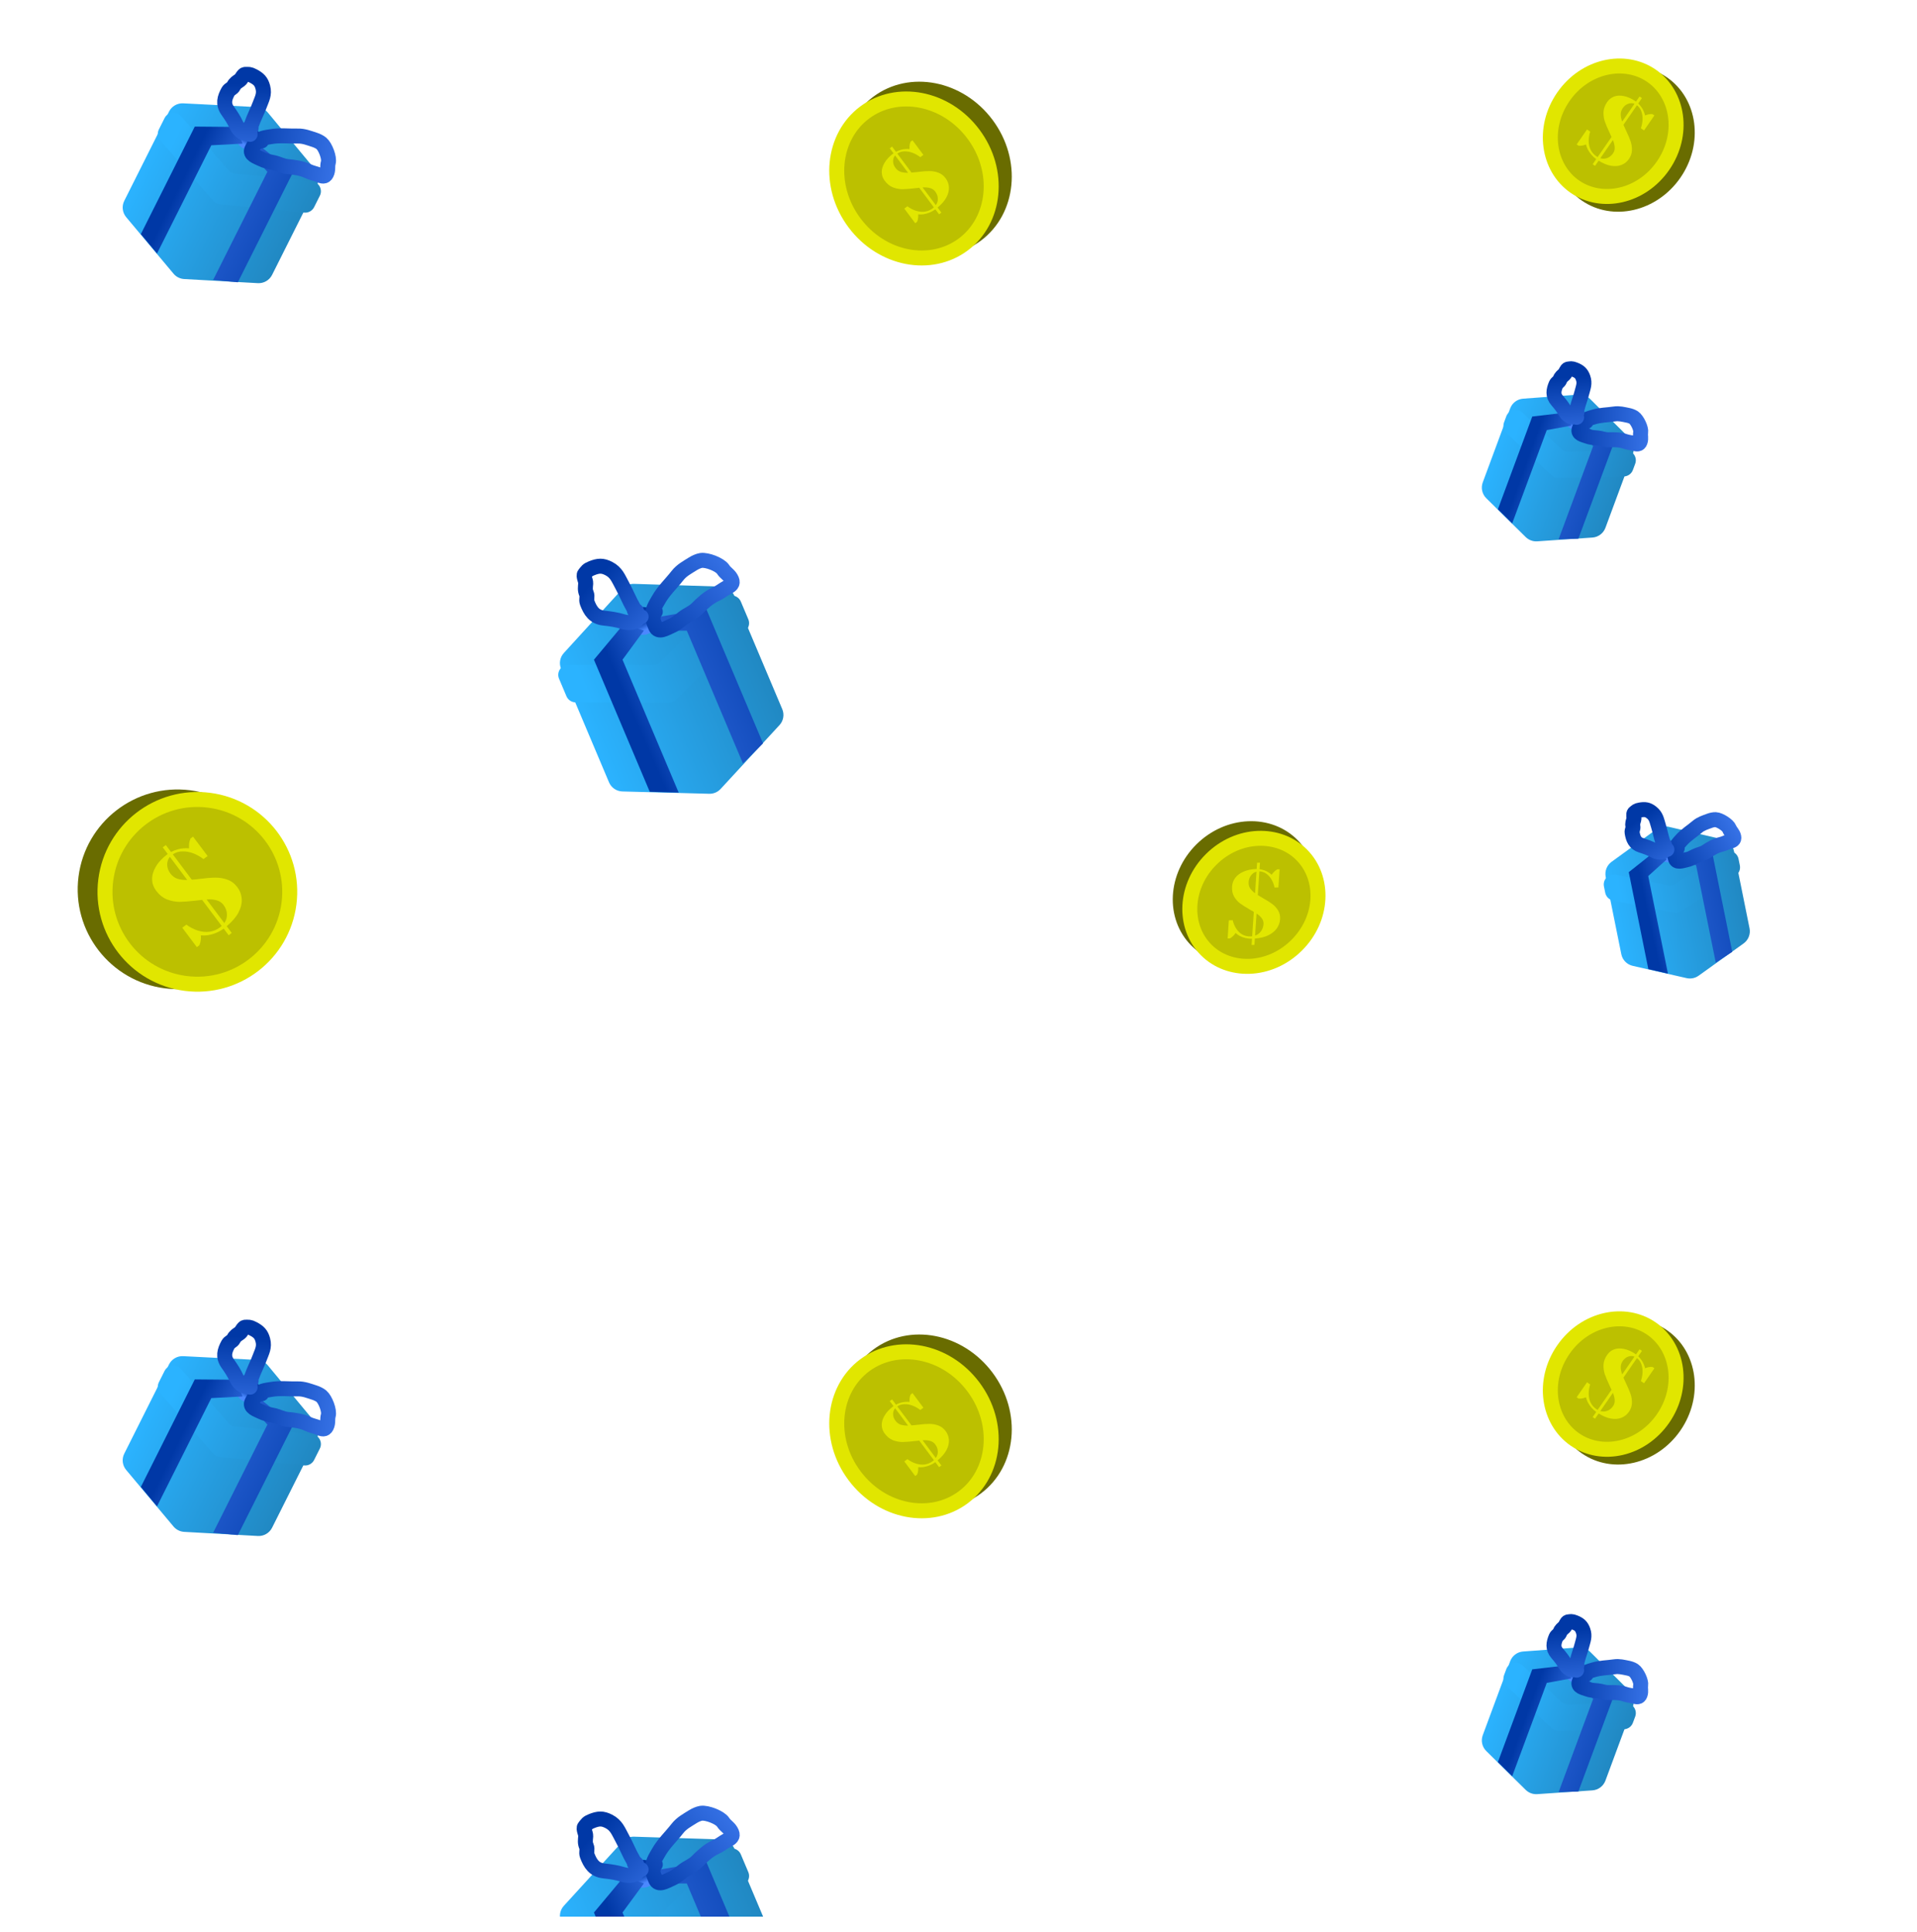 <svg width="1920" height="1935" viewBox="0 0 1920 1935" fill="none" xmlns="http://www.w3.org/2000/svg">
<g clip-path="url(#clip0_1_2)" filter="url(#filter0_f_1_2)">
<ellipse cx="1626.95" cy="139.224" rx="68.182" ry="75" transform="rotate(34.668 1626.95 139.224)" fill="#696C00"/>
<path d="M1665.65 165.984C1644.05 197.212 1604.37 205.674 1577.34 186.984C1550.32 168.295 1544.23 128.178 1565.83 96.951C1587.43 65.724 1627.11 57.262 1654.13 75.951C1681.16 94.641 1687.24 134.757 1665.65 165.984Z" fill="#BCC000" stroke="#E1E600" stroke-width="15"/>
<path d="M1598.72 159.397C1595.18 156.869 1592.36 153.634 1590.26 149.693C1589.47 148.135 1588.87 146.473 1588.45 144.709C1586.88 145.41 1585.21 145.852 1583.45 146.035C1582.03 146.064 1581.25 146.068 1581.11 146.048L1579.13 144.683L1589.51 129.681L1592.67 131.865C1591.67 134.991 1591.18 138.071 1591.18 141.107C1591.22 147.907 1593.8 153.073 1598.9 156.604C1599.53 157.041 1599.95 157.288 1600.14 157.344L1614.06 137.21L1611.91 132.567C1609.87 128.2 1608.32 124.526 1607.28 121.543C1606.31 118.544 1605.9 115.377 1606.03 112.041C1606.24 108.69 1607.46 105.409 1609.68 102.198C1611.47 99.618 1613.78 97.794 1616.62 96.724C1619.55 95.638 1622.88 95.49 1626.61 96.282C1630.38 97.021 1634.37 98.846 1638.58 101.759L1642.13 96.626L1644.5 98.265L1640.79 103.634C1643.37 106.199 1645.21 108.831 1646.3 111.53C1646.91 112.89 1647.37 114.256 1647.67 115.628C1649.51 114.878 1651.18 114.436 1652.67 114.302C1654.09 114.273 1654.87 114.268 1655.01 114.289L1656.99 115.654L1646.61 130.656L1643.45 128.471C1644.46 125.435 1645.02 122.551 1645.12 119.819C1645.25 117.034 1644.88 114.364 1644 111.811C1643.18 109.293 1641.69 107.173 1639.53 105.45L1625.99 125.031C1626.81 126.998 1627.73 129.037 1628.76 131.15C1630.75 135.249 1632.21 138.709 1633.14 141.53C1634.12 144.387 1634.57 147.342 1634.48 150.394C1634.44 153.482 1633.44 156.448 1631.48 159.29C1629.62 161.975 1627.17 163.939 1624.13 165.183C1621.09 166.427 1617.58 166.723 1613.6 166.069C1609.7 165.399 1605.55 163.695 1601.14 160.956L1597.54 166.168L1595.17 164.529L1598.72 159.397ZM1637.05 103.97C1635.03 103.189 1632.93 103.18 1630.77 103.942C1628.61 104.704 1626.78 106.164 1625.29 108.322C1623.98 110.217 1623.3 112.274 1623.24 114.492C1623.27 116.694 1623.76 119.135 1624.71 121.814L1637.05 103.97ZM1602.84 158.509C1605.22 159.224 1607.53 159.148 1609.76 158.281C1612.05 157.45 1613.99 155.876 1615.6 153.56C1616.8 151.823 1617.34 149.862 1617.21 147.676C1617.13 145.438 1616.54 142.969 1615.45 140.27L1602.84 158.509Z" fill="#E1E600"/>
<ellipse cx="1626.95" cy="1394.22" rx="68.182" ry="75" transform="rotate(34.668 1626.95 1394.22)" fill="#696C00"/>
<path d="M1665.65 1420.98C1644.05 1452.21 1604.37 1460.67 1577.34 1441.98C1550.32 1423.29 1544.23 1383.18 1565.83 1351.95C1587.43 1320.72 1627.11 1312.26 1654.13 1330.95C1681.16 1349.64 1687.24 1389.76 1665.65 1420.98Z" fill="#BCC000" stroke="#E1E600" stroke-width="15"/>
<path d="M1598.72 1414.4C1595.18 1411.87 1592.36 1408.63 1590.26 1404.69C1589.47 1403.13 1588.87 1401.47 1588.45 1399.71C1586.88 1400.41 1585.21 1400.85 1583.45 1401.03C1582.03 1401.06 1581.25 1401.07 1581.11 1401.05L1579.13 1399.68L1589.51 1384.68L1592.67 1386.87C1591.67 1389.99 1591.18 1393.07 1591.18 1396.11C1591.22 1402.91 1593.8 1408.07 1598.9 1411.6C1599.53 1412.04 1599.95 1412.29 1600.14 1412.34L1614.06 1392.21L1611.91 1387.57C1609.87 1383.2 1608.32 1379.53 1607.28 1376.54C1606.31 1373.54 1605.9 1370.38 1606.03 1367.04C1606.24 1363.69 1607.46 1360.41 1609.68 1357.2C1611.47 1354.62 1613.78 1352.79 1616.62 1351.72C1619.55 1350.64 1622.88 1350.49 1626.61 1351.28C1630.38 1352.02 1634.37 1353.85 1638.58 1356.76L1642.13 1351.63L1644.5 1353.26L1640.79 1358.63C1643.37 1361.2 1645.21 1363.83 1646.3 1366.53C1646.91 1367.89 1647.37 1369.26 1647.67 1370.63C1649.51 1369.88 1651.18 1369.44 1652.67 1369.3C1654.09 1369.27 1654.87 1369.27 1655.01 1369.29L1656.99 1370.65L1646.61 1385.66L1643.45 1383.47C1644.46 1380.44 1645.02 1377.55 1645.12 1374.82C1645.25 1372.03 1644.88 1369.36 1644 1366.81C1643.18 1364.29 1641.69 1362.17 1639.53 1360.45L1625.99 1380.03C1626.81 1382 1627.73 1384.04 1628.76 1386.15C1630.75 1390.25 1632.21 1393.71 1633.14 1396.53C1634.12 1399.39 1634.57 1402.34 1634.48 1405.39C1634.44 1408.48 1633.44 1411.45 1631.48 1414.29C1629.62 1416.97 1627.17 1418.94 1624.13 1420.18C1621.09 1421.43 1617.58 1421.72 1613.6 1421.07C1609.7 1420.4 1605.55 1418.69 1601.14 1415.96L1597.54 1421.17L1595.17 1419.53L1598.72 1414.4ZM1637.05 1358.97C1635.03 1358.19 1632.93 1358.18 1630.77 1358.94C1628.61 1359.7 1626.78 1361.16 1625.29 1363.32C1623.98 1365.22 1623.3 1367.27 1623.24 1369.49C1623.27 1371.69 1623.76 1374.13 1624.71 1376.81L1637.05 1358.97ZM1602.84 1413.51C1605.22 1414.22 1607.53 1414.15 1609.76 1413.28C1612.05 1412.45 1613.99 1410.88 1615.6 1408.56C1616.8 1406.82 1617.34 1404.86 1617.21 1402.68C1617.13 1400.44 1616.54 1397.97 1615.45 1395.27L1602.84 1413.51Z" fill="#E1E600"/>
<ellipse cx="928.519" cy="169.002" rx="81.818" ry="90" transform="rotate(-36.753 928.519 169.002)" fill="#696C00"/>
<path d="M974.953 134.324C1002.63 171.382 997.133 220.727 964.773 244.894C932.413 269.061 883.538 260.321 855.862 223.263C828.187 186.205 833.682 136.86 866.042 112.693C898.402 88.526 947.277 97.266 974.953 134.324Z" fill="#BCC000" stroke="#E1E600" stroke-width="15"/>
<path d="M936.824 209.7C933.299 212.253 929.334 213.896 924.929 214.629C923.201 214.882 921.434 214.923 919.63 214.753C919.793 216.468 919.68 218.19 919.293 219.917C918.868 221.273 918.623 222.015 918.559 222.143L916.636 223.579L905.722 208.964L908.798 206.667C911.444 208.605 914.206 210.057 917.084 211.023C923.543 213.148 929.26 212.353 934.234 208.639C934.85 208.179 935.215 207.866 935.331 207.7L920.683 188.086L915.593 188.652C910.805 189.192 906.83 189.485 903.668 189.53C900.52 189.485 897.385 188.871 894.264 187.687C891.156 186.413 888.434 184.212 886.098 181.084C884.222 178.572 883.229 175.799 883.12 172.765C883.024 169.641 883.946 166.437 885.885 163.151C887.786 159.814 890.788 156.614 894.89 153.55L891.157 148.551L893.464 146.827L897.37 152.058C900.625 150.426 903.705 149.523 906.611 149.35C908.096 149.2 909.536 149.203 910.931 149.359C910.807 147.375 910.919 145.653 911.268 144.195C911.693 142.839 911.938 142.097 912.002 141.969L913.925 140.533L924.839 155.147L921.763 157.445C919.206 155.52 916.649 154.075 914.091 153.109C911.495 152.093 908.846 151.595 906.146 151.615C903.496 151.597 901.011 152.334 898.691 153.827L912.937 172.902C915.063 172.753 917.29 172.527 919.62 172.225C924.14 171.645 927.885 171.365 930.854 171.384C933.875 171.364 936.818 171.882 939.683 172.938C942.599 173.955 945.091 175.848 947.159 178.617C949.113 181.232 950.195 184.178 950.405 187.455C950.616 190.733 949.777 194.155 947.889 197.722C946.013 201.2 943.075 204.593 939.074 207.9L942.865 212.976L940.558 214.699L936.824 209.7ZM896.499 155.704C895.113 157.378 894.437 159.361 894.471 161.652C894.504 163.943 895.306 166.14 896.876 168.242C898.255 170.088 899.987 171.391 902.072 172.151C904.17 172.82 906.639 173.133 909.481 173.087L896.499 155.704ZM937.293 205.515C938.731 203.483 939.395 201.27 939.285 198.876C939.226 196.444 938.353 194.1 936.668 191.843C935.405 190.151 933.717 189.015 931.607 188.435C929.457 187.803 926.93 187.574 924.024 187.747L937.293 205.515Z" fill="#E1E600"/>
<ellipse cx="928.519" cy="1424" rx="81.818" ry="90" transform="rotate(-36.753 928.519 1424)" fill="#696C00"/>
<path d="M974.953 1389.32C1002.63 1426.38 997.133 1475.73 964.773 1499.89C932.413 1524.06 883.538 1515.32 855.862 1478.26C828.187 1441.21 833.682 1391.86 866.042 1367.69C898.402 1343.53 947.277 1352.27 974.953 1389.32Z" fill="#BCC000" stroke="#E1E600" stroke-width="15"/>
<path d="M936.824 1464.7C933.299 1467.25 929.334 1468.9 924.929 1469.63C923.201 1469.88 921.434 1469.92 919.63 1469.75C919.793 1471.47 919.68 1473.19 919.293 1474.92C918.868 1476.27 918.623 1477.01 918.559 1477.14L916.636 1478.58L905.722 1463.96L908.798 1461.67C911.444 1463.6 914.206 1465.06 917.084 1466.02C923.543 1468.15 929.26 1467.35 934.234 1463.64C934.85 1463.18 935.215 1462.87 935.331 1462.7L920.683 1443.09L915.593 1443.65C910.805 1444.19 906.83 1444.49 903.668 1444.53C900.52 1444.49 897.385 1443.87 894.264 1442.69C891.156 1441.41 888.434 1439.21 886.098 1436.08C884.222 1433.57 883.229 1430.8 883.12 1427.76C883.024 1424.64 883.946 1421.44 885.885 1418.15C887.786 1414.81 890.788 1411.61 894.89 1408.55L891.157 1403.55L893.464 1401.83L897.37 1407.06C900.625 1405.43 903.705 1404.52 906.611 1404.35C908.096 1404.2 909.536 1404.2 910.931 1404.36C910.807 1402.37 910.919 1400.65 911.268 1399.19C911.693 1397.84 911.938 1397.1 912.002 1396.97L913.925 1395.53L924.839 1410.15L921.763 1412.45C919.206 1410.52 916.649 1409.07 914.091 1408.11C911.495 1407.09 908.846 1406.59 906.146 1406.61C903.496 1406.6 901.011 1407.33 898.691 1408.83L912.937 1427.9C915.063 1427.75 917.29 1427.53 919.62 1427.22C924.14 1426.65 927.885 1426.36 930.854 1426.38C933.875 1426.36 936.818 1426.88 939.683 1427.94C942.599 1428.95 945.091 1430.85 947.159 1433.62C949.113 1436.23 950.195 1439.18 950.405 1442.46C950.616 1445.73 949.777 1449.15 947.889 1452.72C946.013 1456.2 943.075 1459.59 939.074 1462.9L942.865 1467.98L940.558 1469.7L936.824 1464.7ZM896.499 1410.7C895.113 1412.38 894.437 1414.36 894.471 1416.65C894.504 1418.94 895.306 1421.14 896.876 1423.24C898.255 1425.09 899.987 1426.39 902.072 1427.15C904.17 1427.82 906.639 1428.13 909.481 1428.09L896.499 1410.7ZM937.293 1460.52C938.731 1458.48 939.395 1456.27 939.285 1453.88C939.226 1451.44 938.353 1449.1 936.668 1446.84C935.405 1445.15 933.717 1444.02 931.607 1443.43C929.457 1442.8 926.93 1442.57 924.024 1442.75L937.293 1460.52Z" fill="#E1E600"/>
<circle cx="100" cy="100" r="100" transform="matrix(-0.992 -0.127 -0.127 0.992 289.736 804.349)" fill="#696C00"/>
<circle cx="100" cy="100" r="92.5" transform="matrix(-0.992 -0.127 -0.127 0.992 309.575 806.884)" fill="#BCC000" stroke="#E1E600" stroke-width="15"/>
<path d="M224.04 930.237C219.346 933.649 214.063 935.85 208.192 936.838C205.888 937.178 203.533 937.238 201.126 937.015C201.348 939.302 201.202 941.597 200.689 943.901C200.126 945.71 199.801 946.7 199.716 946.871L197.155 948.79L182.569 929.33L186.665 926.259C190.198 928.837 193.883 930.767 197.723 932.048C206.341 934.866 213.962 933.793 220.585 928.828C221.404 928.214 221.891 927.796 222.044 927.574L202.468 901.457L195.683 902.223C189.3 902.955 184.001 903.355 179.785 903.422C175.587 903.37 171.406 902.558 167.242 900.986C163.095 899.296 159.461 896.368 156.339 892.203C153.831 888.857 152.501 885.161 152.348 881.117C152.213 876.952 153.435 872.677 156.013 868.292C158.54 863.838 162.535 859.564 167.997 855.47L163.007 848.812L166.08 846.509L171.3 853.474C175.636 851.291 179.741 850.08 183.615 849.842C185.595 849.638 187.515 849.638 189.375 849.844C189.205 847.198 189.351 844.903 189.812 842.957C190.376 841.149 190.7 840.159 190.786 839.988L193.346 838.069L207.933 857.529L203.836 860.6C200.423 858.039 197.01 856.118 193.597 854.837C190.133 853.488 186.601 852.83 183 852.863C179.467 852.845 176.156 853.834 173.066 855.83L192.105 881.23C194.938 881.026 197.908 880.72 201.014 880.311C207.039 879.528 212.031 879.145 215.991 879.163C220.018 879.13 223.943 879.814 227.766 881.214C231.657 882.564 234.984 885.082 237.748 888.769C240.358 892.252 241.808 896.177 242.097 900.546C242.386 904.916 241.275 909.481 238.765 914.242C236.272 918.883 232.362 923.413 227.036 927.832L232.103 934.592L229.031 936.895L224.04 930.237ZM170.147 858.338C168.303 860.573 167.406 863.218 167.457 866.273C167.507 869.328 168.581 872.255 170.68 875.055C172.522 877.513 174.834 879.246 177.616 880.253C180.415 881.142 183.708 881.552 187.497 881.485L170.147 858.338ZM224.656 924.657C226.569 921.944 227.448 918.991 227.296 915.8C227.211 912.557 226.043 909.434 223.791 906.429C222.102 904.176 219.85 902.665 217.034 901.896C214.167 901.059 210.796 900.76 206.922 900.997L224.656 924.657Z" fill="#E1E600"/>
<ellipse cx="68.182" cy="75" rx="68.182" ry="75" transform="matrix(-0.704 -0.71 -0.71 0.704 1347.53 889.86)" fill="#696C00"/>
<path d="M1213.15 860.805C1186.18 887.53 1184.79 928.082 1207.92 951.421C1231.05 974.759 1271.61 973.736 1298.58 947.011C1325.55 920.285 1326.94 879.734 1303.81 856.395C1280.68 833.057 1240.12 834.08 1213.15 860.805Z" fill="#BCC000" stroke="#E1E600" stroke-width="15"/>
<path d="M1253.95 940.387C1249.61 940.445 1245.52 939.508 1241.69 937.576C1240.21 936.788 1238.84 935.807 1237.58 934.631C1236.58 936.125 1235.38 937.466 1233.96 938.653C1232.75 939.515 1232.08 939.98 1231.95 940.047L1229.55 940.115L1230.77 921.916L1234.61 921.808C1235.36 924.91 1236.51 927.682 1238.07 930.124C1241.6 935.57 1246.47 938.207 1252.67 938.033C1253.44 938.011 1253.92 937.966 1254.12 937.897L1255.76 913.472L1251.52 911.009C1247.53 908.699 1244.31 906.654 1241.88 904.874C1239.51 903.028 1237.53 900.725 1235.92 897.966C1234.39 895.141 1233.75 891.781 1234.02 887.885C1234.23 884.757 1235.28 881.923 1237.17 879.384C1239.14 876.78 1241.93 874.694 1245.54 873.126C1249.17 871.495 1253.54 870.608 1258.65 870.465L1259.07 864.239L1261.95 864.158L1261.51 870.671C1265.05 871.21 1267.98 872.243 1270.31 873.771C1271.54 874.502 1272.63 875.331 1273.59 876.261C1274.79 874.57 1276 873.23 1277.21 872.239C1278.42 871.377 1279.09 870.912 1279.22 870.845L1281.62 870.777L1280.4 888.976L1276.56 889.084C1275.87 886.044 1274.87 883.395 1273.55 881.138C1272.24 878.816 1270.55 876.888 1268.48 875.352C1266.47 873.815 1264.1 872.989 1261.37 872.875L1259.77 896.629C1261.48 897.728 1263.32 898.824 1265.29 899.916C1269.11 902.04 1272.14 903.962 1274.39 905.684C1276.7 907.404 1278.6 909.518 1280.09 912.025C1281.65 914.531 1282.31 917.508 1282.08 920.956C1281.86 924.213 1280.76 927.239 1278.79 930.035C1276.81 932.831 1273.94 935.143 1270.18 936.969C1266.48 938.729 1262.04 939.81 1256.84 940.211L1256.41 946.532L1253.53 946.613L1253.95 940.387ZM1258.47 873.147C1256.33 873.717 1254.52 874.946 1253.05 876.836C1251.59 878.725 1250.76 880.979 1250.59 883.597C1250.43 885.896 1250.9 887.954 1251.99 889.772C1253.15 891.524 1254.83 893.198 1257.02 894.794L1258.47 873.147ZM1257.04 937.241C1259.46 936.409 1261.4 934.984 1262.88 932.967C1264.42 930.948 1265.29 928.533 1265.48 925.724C1265.62 923.616 1265.07 921.72 1263.85 920.033C1262.62 918.283 1260.85 916.643 1258.53 915.115L1257.04 937.241Z" fill="#E1E600"/>
<path d="M169.291 111.772C171.958 106.451 177.519 103.212 183.463 103.515L257.421 107.286C261.615 107.5 265.527 109.462 268.206 112.695L315.464 169.71C319.262 174.292 319.992 180.686 317.324 186.006L272.497 275.396C269.817 280.74 264.221 283.982 258.252 283.649L184.469 279.527C180.327 279.296 176.466 277.36 173.804 274.179L126.37 217.514C122.533 212.93 121.784 206.505 124.464 201.161L169.291 111.772Z" fill="url(#paint0_linear_1_2)"/>
<g filter="url(#filter1_d_1_2)">
<path d="M164.765 113.407C167.945 107.067 176.532 105.96 181.215 111.288L228.976 165.63C230.647 167.531 232.977 168.727 235.495 168.979L312.391 176.646C319.367 177.341 323.48 184.813 320.338 191.079L314.598 202.524C312.741 206.228 308.791 208.403 304.667 207.992L220.157 199.565C217.638 199.314 215.308 198.117 213.638 196.216L160.527 135.789C157.839 132.73 157.274 128.346 159.1 124.705L164.765 113.407Z" fill="url(#paint1_linear_1_2)"/>
</g>
<path d="M293.29 172.977L253.185 140.275L240.033 140.64L267.796 172.094L213.467 280.432L238.225 282.782L293.29 172.977Z" fill="url(#paint2_linear_1_2)"/>
<ellipse cx="248.744" cy="138.048" rx="12.42" ry="11.665" transform="rotate(26.633 248.744 138.048)" fill="url(#paint3_linear_1_2)"/>
<path d="M195.098 126.806L235.683 127.149L243.037 143.886L211.64 145.541L157.258 253.985L141.065 234.555L195.098 126.806Z" fill="url(#paint4_linear_1_2)"/>
<path d="M257.626 142.502C259.763 138.24 267.11 137.627 271.461 136.874C280.523 135.305 289.141 136.521 298.254 136.294C304.241 136.145 309.282 138.238 315.081 140.092C317.208 140.773 320.205 142.173 321.909 143.613C325.889 146.978 330.162 158.236 328.817 162.882C327.633 166.974 329.036 170.039 326.98 174.14C325.366 177.358 322.759 176.599 319.514 175.277C315.74 173.741 312.08 173.192 308.207 171.348C302.107 168.443 294.599 167.482 288.013 166.875C282.944 166.409 278.723 163.859 273.821 162.852C269.158 161.893 265.612 161.297 261.321 159.145C257.351 157.154 249.573 154.865 252.311 149.407C254.492 145.057 256.411 141.063 261.981 141.206" stroke="url(#paint5_linear_1_2)" stroke-width="15" stroke-linecap="round"/>
<path d="M250.487 134.572C248.279 131.354 250.924 127.748 251.99 124.597C254.183 118.11 257.532 111.928 259.931 105.476C262.34 98.999 265.107 94.573 263.228 87.41C261.698 81.581 259.166 79.015 253.487 76.049C249.782 74.114 249.262 74.554 245.61 74.516C243.525 74.494 241.994 79.021 240.266 80.246C237.426 82.26 235.519 83.144 233.955 86.264C232.675 88.816 229.842 89.156 228.52 91.561C224.885 98.169 223.128 104.016 228.058 110.952C231.398 115.65 234.424 120.222 236.777 125.378C238.141 128.366 241.419 132.821 245.426 133.581C248.464 134.158 247.596 130.565 249.598 129.777C251.341 129.091 252.395 128.505 250.663 126.831" stroke="url(#paint6_linear_1_2)" stroke-width="15" stroke-linecap="round"/>
<path d="M169.291 1366.77C171.958 1361.45 177.519 1358.21 183.463 1358.51L257.421 1362.29C261.615 1362.5 265.527 1364.46 268.206 1367.69L315.464 1424.71C319.262 1429.29 319.992 1435.69 317.324 1441.01L272.497 1530.4C269.817 1535.74 264.221 1538.98 258.252 1538.65L184.469 1534.53C180.327 1534.3 176.466 1532.36 173.804 1529.18L126.37 1472.51C122.533 1467.93 121.784 1461.5 124.464 1456.16L169.291 1366.77Z" fill="url(#paint7_linear_1_2)"/>
<g filter="url(#filter2_d_1_2)">
<path d="M164.765 1368.41C167.945 1362.07 176.532 1360.96 181.215 1366.29L228.976 1420.63C230.647 1422.53 232.977 1423.73 235.495 1423.98L312.391 1431.65C319.367 1432.34 323.48 1439.81 320.338 1446.08L314.598 1457.52C312.741 1461.23 308.791 1463.4 304.667 1462.99L220.157 1454.57C217.638 1454.31 215.308 1453.12 213.638 1451.22L160.527 1390.79C157.839 1387.73 157.274 1383.35 159.1 1379.7L164.765 1368.41Z" fill="url(#paint8_linear_1_2)"/>
</g>
<path d="M293.29 1427.98L253.185 1395.28L240.033 1395.64L267.796 1427.09L213.467 1535.43L238.225 1537.78L293.29 1427.98Z" fill="url(#paint9_linear_1_2)"/>
<ellipse cx="248.744" cy="1393.05" rx="12.42" ry="11.665" transform="rotate(26.633 248.744 1393.05)" fill="url(#paint10_linear_1_2)"/>
<path d="M195.098 1381.81L235.683 1382.15L243.037 1398.89L211.64 1400.54L157.258 1508.98L141.065 1489.55L195.098 1381.81Z" fill="url(#paint11_linear_1_2)"/>
<path d="M257.626 1397.5C259.763 1393.24 267.11 1392.63 271.461 1391.87C280.523 1390.31 289.141 1391.52 298.254 1391.29C304.241 1391.14 309.282 1393.24 315.081 1395.09C317.208 1395.77 320.205 1397.17 321.909 1398.61C325.889 1401.98 330.162 1413.24 328.817 1417.88C327.633 1421.97 329.036 1425.04 326.98 1429.14C325.366 1432.36 322.759 1431.6 319.514 1430.28C315.74 1428.74 312.08 1428.19 308.207 1426.35C302.107 1423.44 294.599 1422.48 288.013 1421.88C282.944 1421.41 278.723 1418.86 273.821 1417.85C269.158 1416.89 265.612 1416.3 261.321 1414.15C257.351 1412.15 249.573 1409.86 252.311 1404.41C254.492 1400.06 256.411 1396.06 261.981 1396.21" stroke="url(#paint12_linear_1_2)" stroke-width="15" stroke-linecap="round"/>
<path d="M250.487 1389.57C248.279 1386.35 250.924 1382.75 251.99 1379.6C254.183 1373.11 257.532 1366.93 259.931 1360.48C262.34 1354 265.107 1349.57 263.228 1342.41C261.698 1336.58 259.166 1334.02 253.487 1331.05C249.782 1329.11 249.262 1329.55 245.61 1329.52C243.525 1329.49 241.994 1334.02 240.266 1335.25C237.426 1337.26 235.519 1338.14 233.955 1341.26C232.675 1343.82 229.842 1344.16 228.52 1346.56C224.885 1353.17 223.128 1359.02 228.058 1365.95C231.398 1370.65 234.424 1375.22 236.777 1380.38C238.141 1383.37 241.419 1387.82 245.426 1388.58C248.464 1389.16 247.596 1385.56 249.598 1384.78C251.341 1384.09 252.395 1383.5 250.663 1381.83" stroke="url(#paint13_linear_1_2)" stroke-width="15" stroke-linecap="round"/>
<path d="M561.98 670.09C559.701 664.694 560.77 658.466 564.718 654.14L623.481 589.76C626.435 586.524 630.655 584.741 635.034 584.88L722.156 587.635C728.01 587.821 733.221 591.396 735.5 596.791L783.481 710.376C785.77 715.797 784.68 722.055 780.691 726.381L721.742 790.319C718.808 793.502 714.642 795.262 710.315 795.146L623.379 792.833C617.497 792.676 612.25 789.095 609.96 783.675L561.98 670.09Z" fill="url(#paint14_linear_1_2)"/>
<g filter="url(#filter3_d_1_2)">
<path d="M559.928 674.914C557.14 668.314 561.993 661.01 569.157 661.022L654.285 661.17C656.928 661.174 659.465 660.132 661.342 658.272L725.746 594.439C730.773 589.456 739.243 591.13 741.997 597.65L749.48 615.364C751.07 619.128 750.21 623.481 747.308 626.358L677.209 695.835C675.332 697.695 672.795 698.737 670.152 698.732L576.535 698.57C572.522 698.563 568.902 696.158 567.34 692.462L559.928 674.914Z" fill="url(#paint15_linear_1_2)"/>
</g>
<path d="M707.267 609.826L649.124 619.828L639.863 631.789L687.907 631.767L744.109 764.814L764.229 744.675L707.267 609.826Z" fill="url(#paint16_linear_1_2)"/>
<ellipse cx="643.919" cy="622.027" rx="14.127" ry="13.901" transform="rotate(-22.9 643.919 622.027)" fill="url(#paint17_linear_1_2)"/>
<path d="M594.883 660.849L624.764 625.089L644.922 631.664L623.504 660.832L679.76 794.009L650.779 793.172L594.883 660.849Z" fill="url(#paint18_linear_1_2)"/>
<path d="M654.33 617.629C652.119 612.395 656.931 605.393 659.436 600.941C664.653 591.668 672.008 584.969 678.449 576.701C682.68 571.27 688.204 568.433 694.071 564.737C696.222 563.382 699.644 561.817 702.16 561.432C708.035 560.532 721.104 565.554 724.232 570.384C726.987 574.639 730.72 575.793 732.847 580.829C734.516 584.781 731.945 586.501 728.412 588.348C724.303 590.495 721.151 593.314 716.697 595.308C709.683 598.45 703.362 604.363 698.026 609.735C693.919 613.869 688.589 615.62 684.125 619.184C679.881 622.572 676.769 625.253 671.739 627.378C667.085 629.344 659.393 634.456 656.562 627.753C654.305 622.412 652.172 617.581 656.358 612.749" stroke="url(#paint19_linear_1_2)" stroke-width="15" stroke-linecap="round"/>
<path d="M642.116 617.759C637.661 617.199 636.401 612.028 634.39 608.614C630.253 601.589 627.228 593.777 623.272 586.596C619.3 579.386 617.403 573.465 609.699 569.526C603.431 566.32 599.316 566.559 592.555 569.278C588.144 571.053 588.154 571.858 585.459 575.07C583.919 576.905 586.807 581.808 586.631 584.3C586.342 588.399 585.734 590.784 587.353 594.615C588.677 597.749 586.913 600.53 588.076 603.587C591.27 611.987 595.16 618.124 604.886 619.178C611.473 619.891 617.722 620.784 623.995 622.731C627.631 623.859 633.958 624.438 637.551 621.476C640.275 619.23 636.466 617.187 637.228 614.793C637.891 612.709 638.141 611.314 635.4 611.542" stroke="url(#paint20_linear_1_2)" stroke-width="15" stroke-linecap="round"/>
<path d="M561.98 1925.09C559.701 1919.69 560.77 1913.47 564.718 1909.14L623.481 1844.76C626.435 1841.52 630.655 1839.74 635.034 1839.88L722.156 1842.64C728.01 1842.82 733.221 1846.4 735.5 1851.79L783.481 1965.38C785.77 1970.8 784.68 1977.05 780.691 1981.38L721.742 2045.32C718.808 2048.5 714.642 2050.26 710.315 2050.15L623.379 2047.83C617.497 2047.68 612.25 2044.1 609.96 2038.67L561.98 1925.09Z" fill="url(#paint21_linear_1_2)"/>
<g filter="url(#filter4_d_1_2)">
<path d="M559.928 1929.91C557.14 1923.31 561.993 1916.01 569.157 1916.02L654.285 1916.17C656.928 1916.17 659.465 1915.13 661.342 1913.27L725.746 1849.44C730.773 1844.46 739.243 1846.13 741.997 1852.65L749.48 1870.36C751.07 1874.13 750.21 1878.48 747.308 1881.36L677.209 1950.83C675.332 1952.7 672.795 1953.74 670.152 1953.73L576.535 1953.57C572.522 1953.56 568.902 1951.16 567.34 1947.46L559.928 1929.91Z" fill="url(#paint22_linear_1_2)"/>
</g>
<path d="M707.267 1864.83L649.124 1874.83L639.863 1886.79L687.907 1886.77L744.109 2019.81L764.229 1999.67L707.267 1864.83Z" fill="url(#paint23_linear_1_2)"/>
<ellipse cx="643.919" cy="1877.03" rx="14.127" ry="13.901" transform="rotate(-22.9 643.919 1877.03)" fill="url(#paint24_linear_1_2)"/>
<path d="M594.883 1915.85L624.764 1880.09L644.922 1886.66L623.504 1915.83L679.76 2049.01L650.779 2048.17L594.883 1915.85Z" fill="url(#paint25_linear_1_2)"/>
<path d="M654.33 1872.63C652.119 1867.39 656.931 1860.39 659.436 1855.94C664.653 1846.67 672.008 1839.97 678.449 1831.7C682.68 1826.27 688.204 1823.43 694.071 1819.74C696.222 1818.38 699.644 1816.82 702.16 1816.43C708.035 1815.53 721.104 1820.55 724.232 1825.38C726.987 1829.64 730.72 1830.79 732.847 1835.83C734.516 1839.78 731.945 1841.5 728.412 1843.35C724.303 1845.49 721.151 1848.31 716.697 1850.31C709.683 1853.45 703.362 1859.36 698.026 1864.73C693.919 1868.87 688.589 1870.62 684.125 1874.18C679.881 1877.57 676.769 1880.25 671.739 1882.38C667.085 1884.34 659.393 1889.46 656.562 1882.75C654.305 1877.41 652.172 1872.58 656.358 1867.75" stroke="url(#paint26_linear_1_2)" stroke-width="15" stroke-linecap="round"/>
<path d="M642.116 1872.76C637.661 1872.2 636.401 1867.03 634.39 1863.61C630.253 1856.59 627.228 1848.78 623.272 1841.6C619.3 1834.39 617.403 1828.46 609.699 1824.53C603.431 1821.32 599.316 1821.56 592.555 1824.28C588.144 1826.05 588.154 1826.86 585.459 1830.07C583.919 1831.9 586.807 1836.81 586.631 1839.3C586.342 1843.4 585.734 1845.78 587.353 1849.61C588.677 1852.75 586.913 1855.53 588.076 1858.59C591.27 1866.99 595.16 1873.12 604.886 1874.18C611.473 1874.89 617.722 1875.78 623.995 1877.73C627.631 1878.86 633.958 1879.44 637.551 1876.48C640.275 1874.23 636.466 1872.19 637.228 1869.79C637.891 1867.71 638.141 1866.31 635.4 1866.54" stroke="url(#paint27_linear_1_2)" stroke-width="15" stroke-linecap="round"/>
<path d="M1512.53 409.114C1514.57 403.606 1519.64 399.796 1525.5 399.366L1580.87 395.299C1585.21 394.98 1589.47 396.559 1592.55 399.627L1631.9 438.793C1636.07 442.936 1637.43 449.128 1635.39 454.636L1607.94 528.726C1605.88 534.259 1600.78 538.076 1594.89 538.479L1539.63 542.262C1535.34 542.555 1531.13 540.997 1528.07 537.981L1488.61 499.1C1484.41 494.958 1483.03 488.737 1485.08 483.203L1512.53 409.114Z" fill="url(#paint28_linear_1_2)"/>
<g filter="url(#filter5_d_1_2)">
<path d="M1508.63 412.084C1511.12 405.378 1519.64 403.372 1524.85 408.264L1563.77 444.756C1565.68 446.55 1568.22 447.52 1570.84 447.458L1628.14 446.108C1635.2 445.942 1640.2 452.955 1637.75 459.58L1635.45 465.774C1634.03 469.616 1630.41 472.2 1626.31 472.297L1561.07 473.834C1558.45 473.896 1555.91 472.925 1553.99 471.131L1508.94 428.881C1506 426.128 1505 421.885 1506.4 418.112L1508.63 412.084Z" fill="url(#paint29_linear_1_2)"/>
</g>
<path d="M1615.92 444.96L1581.66 422.401L1571.28 424.01L1595.68 446.787L1561.06 540.21L1580.83 539.648L1615.92 444.96Z" fill="url(#paint30_linear_1_2)"/>
<ellipse cx="1577.98" cy="421.035" rx="9.827" ry="9.589" transform="rotate(20.331 1577.98 421.035)" fill="url(#paint31_linear_1_2)"/>
<path d="M1534.66 417.258L1566.8 413.485L1573.91 426.347L1549.2 430.824L1514.55 524.338L1500.24 510.172L1534.66 417.258Z" fill="url(#paint32_linear_1_2)"/>
<path d="M1585.35 423.766C1586.71 420.091 1592.47 418.86 1595.86 417.814C1602.91 415.635 1609.82 415.762 1617.01 414.668C1621.74 413.949 1625.89 415.146 1630.62 416.074C1632.35 416.414 1634.83 417.252 1636.29 418.252C1639.7 420.588 1643.95 429.306 1643.25 433.214C1642.63 436.656 1643.97 439.005 1642.66 442.542C1641.64 445.317 1639.51 444.961 1636.84 444.211C1633.74 443.339 1630.8 443.259 1627.6 442.148C1622.54 440.397 1616.53 440.366 1611.27 440.531C1607.22 440.658 1603.69 439.008 1599.73 438.679C1595.97 438.366 1593.12 438.235 1589.56 436.916C1586.26 435.695 1579.93 434.612 1581.67 429.905C1583.06 426.154 1584.27 422.718 1588.69 422.279" stroke="url(#paint33_linear_1_2)" stroke-width="15" stroke-linecap="round"/>
<path d="M1579.09 418.038C1577.09 415.644 1578.9 412.451 1579.5 409.785C1580.74 404.297 1582.91 398.941 1584.31 393.461C1585.72 387.96 1587.56 384.088 1585.52 378.457C1583.86 373.876 1581.66 372.044 1576.94 370.201C1573.86 368.999 1573.48 369.409 1570.59 369.742C1568.94 369.932 1568.08 373.762 1566.8 374.93C1564.71 376.849 1563.27 377.758 1562.27 380.448C1561.46 382.649 1559.24 383.208 1558.38 385.293C1556.02 391.024 1555.08 395.949 1559.52 401.09C1562.52 404.573 1565.27 407.985 1567.53 411.937C1568.84 414.229 1571.78 417.52 1575.01 417.738C1577.45 417.903 1576.49 415.071 1578.01 414.231C1579.34 413.5 1580.13 412.918 1578.63 411.732" stroke="url(#paint34_linear_1_2)" stroke-width="15" stroke-linecap="round"/>
<path d="M1512.53 1664.11C1514.57 1658.61 1519.64 1654.8 1525.5 1654.37L1580.87 1650.3C1585.21 1649.98 1589.47 1651.56 1592.55 1654.63L1631.9 1693.79C1636.07 1697.94 1637.43 1704.13 1635.39 1709.64L1607.94 1783.73C1605.88 1789.26 1600.78 1793.08 1594.89 1793.48L1539.63 1797.26C1535.34 1797.56 1531.13 1796 1528.07 1792.98L1488.61 1754.1C1484.41 1749.96 1483.03 1743.74 1485.08 1738.2L1512.53 1664.11Z" fill="url(#paint35_linear_1_2)"/>
<g filter="url(#filter6_d_1_2)">
<path d="M1508.63 1667.08C1511.12 1660.38 1519.64 1658.37 1524.85 1663.26L1563.77 1699.76C1565.68 1701.55 1568.22 1702.52 1570.84 1702.46L1628.14 1701.11C1635.2 1700.94 1640.2 1707.95 1637.75 1714.58L1635.45 1720.77C1634.03 1724.62 1630.41 1727.2 1626.31 1727.3L1561.07 1728.83C1558.45 1728.9 1555.91 1727.93 1553.99 1726.13L1508.94 1683.88C1506 1681.13 1505 1676.88 1506.4 1673.11L1508.63 1667.08Z" fill="url(#paint36_linear_1_2)"/>
</g>
<path d="M1615.92 1699.96L1581.66 1677.4L1571.28 1679.01L1595.68 1701.79L1561.06 1795.21L1580.83 1794.65L1615.92 1699.96Z" fill="url(#paint37_linear_1_2)"/>
<ellipse cx="1577.98" cy="1676.03" rx="9.827" ry="9.589" transform="rotate(20.331 1577.98 1676.03)" fill="url(#paint38_linear_1_2)"/>
<path d="M1534.66 1672.26L1566.8 1668.49L1573.91 1681.35L1549.2 1685.82L1514.55 1779.34L1500.24 1765.17L1534.66 1672.26Z" fill="url(#paint39_linear_1_2)"/>
<path d="M1585.35 1678.77C1586.71 1675.09 1592.47 1673.86 1595.86 1672.81C1602.91 1670.63 1609.82 1670.76 1617.01 1669.67C1621.74 1668.95 1625.89 1670.15 1630.62 1671.07C1632.35 1671.41 1634.83 1672.25 1636.29 1673.25C1639.7 1675.59 1643.95 1684.31 1643.25 1688.21C1642.63 1691.66 1643.97 1694.01 1642.66 1697.54C1641.64 1700.32 1639.51 1699.96 1636.84 1699.21C1633.74 1698.34 1630.8 1698.26 1627.6 1697.15C1622.54 1695.4 1616.53 1695.37 1611.27 1695.53C1607.22 1695.66 1603.69 1694.01 1599.73 1693.68C1595.97 1693.37 1593.12 1693.24 1589.56 1691.92C1586.26 1690.69 1579.93 1689.61 1581.67 1684.9C1583.06 1681.15 1584.27 1677.72 1588.69 1677.28" stroke="url(#paint40_linear_1_2)" stroke-width="15" stroke-linecap="round"/>
<path d="M1579.09 1673.04C1577.09 1670.64 1578.9 1667.45 1579.5 1664.78C1580.74 1659.3 1582.91 1653.94 1584.31 1648.46C1585.72 1642.96 1587.56 1639.09 1585.52 1633.46C1583.86 1628.88 1581.66 1627.04 1576.94 1625.2C1573.86 1624 1573.48 1624.41 1570.59 1624.74C1568.94 1624.93 1568.08 1628.76 1566.8 1629.93C1564.71 1631.85 1563.27 1632.76 1562.27 1635.45C1561.46 1637.65 1559.24 1638.21 1558.38 1640.29C1556.02 1646.02 1555.08 1650.95 1559.52 1656.09C1562.52 1659.57 1565.27 1662.98 1567.53 1666.94C1568.84 1669.23 1571.78 1672.52 1575.01 1672.74C1577.45 1672.9 1576.49 1670.07 1578.01 1669.23C1579.34 1668.5 1580.13 1667.92 1578.63 1666.73" stroke="url(#paint41_linear_1_2)" stroke-width="15" stroke-linecap="round"/>
<path d="M1608.21 878.403C1607.05 872.645 1609.36 866.739 1614.11 863.291L1659.07 830.703C1662.59 828.15 1667.04 827.251 1671.28 828.239L1725.35 840.844C1731.07 842.178 1735.48 846.727 1736.65 852.485L1752.28 929.936C1753.44 935.72 1751.11 941.652 1746.32 945.091L1701.3 977.383C1697.81 979.887 1693.42 980.774 1689.23 979.82L1635.21 967.512C1629.46 966.201 1625.01 961.638 1623.84 955.854L1608.21 878.403Z" fill="url(#paint42_linear_1_2)"/>
<g filter="url(#filter7_d_1_2)">
<path d="M1606.46 882.978C1605.05 875.968 1611.24 869.782 1618.25 871.197L1670.54 881.76C1673.11 882.279 1675.78 881.768 1677.98 880.336L1725.99 849.048C1731.91 845.191 1739.86 848.522 1741.25 855.448L1742.56 861.923C1743.37 865.939 1741.65 870.043 1738.22 872.279L1683.54 907.908C1681.34 909.34 1678.67 909.852 1676.1 909.332L1615.56 897.103C1611.61 896.306 1608.53 893.223 1607.74 889.279L1606.46 882.978Z" fill="url(#paint43_linear_1_2)"/>
</g>
<path d="M1715 854.498L1674 853.334L1666.02 860.162L1698.75 866.699L1718.46 964.36L1734.97 953.481L1715 854.498Z" fill="url(#paint44_linear_1_2)"/>
<ellipse cx="1670.14" cy="854.112" rx="9.827" ry="9.589" transform="rotate(-11.409 1670.14 854.112)" fill="url(#paint45_linear_1_2)"/>
<path d="M1631.32 873.685L1656.67 853.571L1669.48 860.767L1650.82 877.577L1670.55 975.333L1650.92 970.815L1631.32 873.685Z" fill="url(#paint46_linear_1_2)"/>
<path d="M1677.85 852.557C1677.07 848.715 1681.33 844.635 1683.66 841.965C1688.51 836.404 1694.45 832.876 1699.99 828.161C1703.63 825.064 1707.79 823.899 1712.3 822.199C1713.96 821.575 1716.51 820.983 1718.28 821.066C1722.4 821.259 1730.6 826.438 1732.06 830.132C1733.34 833.386 1735.72 834.675 1736.47 838.372C1737.06 841.273 1735.06 842.086 1732.4 842.853C1729.3 843.745 1726.76 845.222 1723.45 845.964C1718.23 847.132 1713.1 850.27 1708.72 853.176C1705.34 855.413 1701.47 855.87 1697.93 857.672C1694.56 859.385 1692.07 860.774 1688.35 861.525C1684.9 862.221 1678.95 864.63 1677.96 859.709C1677.16 855.788 1676.39 852.23 1679.91 849.532" stroke="url(#paint47_linear_1_2)" stroke-width="15" stroke-linecap="round"/>
<path d="M1669.51 850.979C1666.55 849.993 1666.42 846.323 1665.53 843.74C1663.69 838.423 1662.72 832.726 1661.03 827.329C1659.33 821.911 1658.86 817.647 1654.16 813.932C1650.34 810.909 1647.51 810.509 1642.52 811.426C1639.27 812.025 1639.16 812.571 1636.88 814.377C1635.57 815.407 1636.86 819.118 1636.39 820.78C1635.62 823.513 1634.87 825.043 1635.44 827.855C1635.9 830.156 1634.31 831.797 1634.68 834.023C1635.68 840.141 1637.47 844.822 1643.95 846.861C1648.34 848.242 1652.47 849.698 1656.47 851.871C1658.79 853.13 1663.02 854.384 1665.88 852.87C1668.05 851.723 1665.74 849.822 1666.6 848.306C1667.34 846.987 1667.7 846.077 1665.8 845.857" stroke="url(#paint48_linear_1_2)" stroke-width="15" stroke-linecap="round"/>
</g>
<defs>
<filter id="filter0_f_1_2" x="-15" y="-15" width="1950" height="1950" filterUnits="userSpaceOnUse" color-interpolation-filters="sRGB">
<feFlood flood-opacity="0" result="BackgroundImageFix"/>
<feBlend mode="normal" in="SourceGraphic" in2="BackgroundImageFix" result="shape"/>
<feGaussianBlur stdDeviation="7.5" result="effect1_foregroundBlur_1_2"/>
</filter>
<filter id="filter1_d_1_2" x="148.039" y="102.889" width="183.37" height="120.153" filterUnits="userSpaceOnUse" color-interpolation-filters="sRGB">
<feFlood flood-opacity="0" result="BackgroundImageFix"/>
<feColorMatrix in="SourceAlpha" type="matrix" values="0 0 0 0 0 0 0 0 0 0 0 0 0 0 0 0 0 0 127 0" result="hardAlpha"/>
<feOffset dy="5"/>
<feGaussianBlur stdDeviation="5"/>
<feComposite in2="hardAlpha" operator="out"/>
<feColorMatrix type="matrix" values="0 0 0 0 0 0 0 0 0 0 0 0 0 0 0 0 0 0 0.25 0"/>
<feBlend mode="normal" in2="BackgroundImageFix" result="effect1_dropShadow_1_2"/>
<feBlend mode="normal" in="SourceGraphic" in2="effect1_dropShadow_1_2" result="shape"/>
</filter>
<filter id="filter2_d_1_2" x="148.039" y="1357.89" width="183.37" height="120.152" filterUnits="userSpaceOnUse" color-interpolation-filters="sRGB">
<feFlood flood-opacity="0" result="BackgroundImageFix"/>
<feColorMatrix in="SourceAlpha" type="matrix" values="0 0 0 0 0 0 0 0 0 0 0 0 0 0 0 0 0 0 127 0" result="hardAlpha"/>
<feOffset dy="5"/>
<feGaussianBlur stdDeviation="5"/>
<feComposite in2="hardAlpha" operator="out"/>
<feColorMatrix type="matrix" values="0 0 0 0 0 0 0 0 0 0 0 0 0 0 0 0 0 0 0.25 0"/>
<feBlend mode="normal" in2="BackgroundImageFix" result="effect1_dropShadow_1_2"/>
<feBlend mode="normal" in="SourceGraphic" in2="effect1_dropShadow_1_2" result="shape"/>
</filter>
<filter id="filter3_d_1_2" x="549.129" y="586.539" width="211.14" height="127.194" filterUnits="userSpaceOnUse" color-interpolation-filters="sRGB">
<feFlood flood-opacity="0" result="BackgroundImageFix"/>
<feColorMatrix in="SourceAlpha" type="matrix" values="0 0 0 0 0 0 0 0 0 0 0 0 0 0 0 0 0 0 127 0" result="hardAlpha"/>
<feOffset dy="5"/>
<feGaussianBlur stdDeviation="5"/>
<feComposite in2="hardAlpha" operator="out"/>
<feColorMatrix type="matrix" values="0 0 0 0 0 0 0 0 0 0 0 0 0 0 0 0 0 0 0.25 0"/>
<feBlend mode="normal" in2="BackgroundImageFix" result="effect1_dropShadow_1_2"/>
<feBlend mode="normal" in="SourceGraphic" in2="effect1_dropShadow_1_2" result="shape"/>
</filter>
<filter id="filter4_d_1_2" x="549.129" y="1841.54" width="211.14" height="127.193" filterUnits="userSpaceOnUse" color-interpolation-filters="sRGB">
<feFlood flood-opacity="0" result="BackgroundImageFix"/>
<feColorMatrix in="SourceAlpha" type="matrix" values="0 0 0 0 0 0 0 0 0 0 0 0 0 0 0 0 0 0 127 0" result="hardAlpha"/>
<feOffset dy="5"/>
<feGaussianBlur stdDeviation="5"/>
<feComposite in2="hardAlpha" operator="out"/>
<feColorMatrix type="matrix" values="0 0 0 0 0 0 0 0 0 0 0 0 0 0 0 0 0 0 0.25 0"/>
<feBlend mode="normal" in2="BackgroundImageFix" result="effect1_dropShadow_1_2"/>
<feBlend mode="normal" in="SourceGraphic" in2="effect1_dropShadow_1_2" result="shape"/>
</filter>
<filter id="filter5_d_1_2" x="1495.78" y="400.554" width="152.602" height="88.282" filterUnits="userSpaceOnUse" color-interpolation-filters="sRGB">
<feFlood flood-opacity="0" result="BackgroundImageFix"/>
<feColorMatrix in="SourceAlpha" type="matrix" values="0 0 0 0 0 0 0 0 0 0 0 0 0 0 0 0 0 0 127 0" result="hardAlpha"/>
<feOffset dy="5"/>
<feGaussianBlur stdDeviation="5"/>
<feComposite in2="hardAlpha" operator="out"/>
<feColorMatrix type="matrix" values="0 0 0 0 0 0 0 0 0 0 0 0 0 0 0 0 0 0 0.25 0"/>
<feBlend mode="normal" in2="BackgroundImageFix" result="effect1_dropShadow_1_2"/>
<feBlend mode="normal" in="SourceGraphic" in2="effect1_dropShadow_1_2" result="shape"/>
</filter>
<filter id="filter6_d_1_2" x="1495.78" y="1655.55" width="152.602" height="88.282" filterUnits="userSpaceOnUse" color-interpolation-filters="sRGB">
<feFlood flood-opacity="0" result="BackgroundImageFix"/>
<feColorMatrix in="SourceAlpha" type="matrix" values="0 0 0 0 0 0 0 0 0 0 0 0 0 0 0 0 0 0 127 0" result="hardAlpha"/>
<feOffset dy="5"/>
<feGaussianBlur stdDeviation="5"/>
<feComposite in2="hardAlpha" operator="out"/>
<feColorMatrix type="matrix" values="0 0 0 0 0 0 0 0 0 0 0 0 0 0 0 0 0 0 0.25 0"/>
<feBlend mode="normal" in2="BackgroundImageFix" result="effect1_dropShadow_1_2"/>
<feBlend mode="normal" in="SourceGraphic" in2="effect1_dropShadow_1_2" result="shape"/>
</filter>
<filter id="filter7_d_1_2" x="1596.26" y="842.418" width="156.497" height="82.112" filterUnits="userSpaceOnUse" color-interpolation-filters="sRGB">
<feFlood flood-opacity="0" result="BackgroundImageFix"/>
<feColorMatrix in="SourceAlpha" type="matrix" values="0 0 0 0 0 0 0 0 0 0 0 0 0 0 0 0 0 0 127 0" result="hardAlpha"/>
<feOffset dy="5"/>
<feGaussianBlur stdDeviation="5"/>
<feComposite in2="hardAlpha" operator="out"/>
<feColorMatrix type="matrix" values="0 0 0 0 0 0 0 0 0 0 0 0 0 0 0 0 0 0 0.25 0"/>
<feBlend mode="normal" in2="BackgroundImageFix" result="effect1_dropShadow_1_2"/>
<feBlend mode="normal" in="SourceGraphic" in2="effect1_dropShadow_1_2" result="shape"/>
</filter>
<linearGradient id="paint0_linear_1_2" x1="146.839" y1="156.543" x2="397.015" y2="282" gradientUnits="userSpaceOnUse">
<stop stop-color="#2BB3FF"/>
<stop offset="1" stop-color="#1A6B99"/>
</linearGradient>
<linearGradient id="paint1_linear_1_2" x1="160.859" y1="161.834" x2="389.57" y2="276.527" gradientUnits="userSpaceOnUse">
<stop stop-color="#2BB3FF"/>
<stop offset="1" stop-color="#1A6B99"/>
</linearGradient>
<linearGradient id="paint2_linear_1_2" x1="330.658" y1="259.163" x2="99.726" y2="143.357" gradientUnits="userSpaceOnUse">
<stop stop-color="#0038A6"/>
<stop offset="1" stop-color="#4B88FF"/>
</linearGradient>
<linearGradient id="paint3_linear_1_2" x1="248.744" y1="138.048" x2="248.744" y2="145.825" gradientUnits="userSpaceOnUse">
<stop stop-color="#0038A6"/>
<stop offset="1" stop-color="#4B88FF"/>
</linearGradient>
<linearGradient id="paint4_linear_1_2" x1="168.246" y1="209.907" x2="238.216" y2="244.009" gradientUnits="userSpaceOnUse">
<stop stop-color="#0038A6"/>
<stop offset="1" stop-color="#4B88FF"/>
</linearGradient>
<linearGradient id="paint5_linear_1_2" x1="233.195" y1="145.041" x2="379.001" y2="166.491" gradientUnits="userSpaceOnUse">
<stop stop-color="#0038A6"/>
<stop offset="1" stop-color="#4B88FF"/>
</linearGradient>
<linearGradient id="paint6_linear_1_2" x1="247.803" y1="84.508" x2="242.328" y2="191.972" gradientUnits="userSpaceOnUse">
<stop stop-color="#0038A6"/>
<stop offset="1" stop-color="#4B88FF"/>
</linearGradient>
<linearGradient id="paint7_linear_1_2" x1="146.839" y1="1411.54" x2="397.015" y2="1537" gradientUnits="userSpaceOnUse">
<stop stop-color="#2BB3FF"/>
<stop offset="1" stop-color="#1A6B99"/>
</linearGradient>
<linearGradient id="paint8_linear_1_2" x1="160.859" y1="1416.83" x2="389.57" y2="1531.53" gradientUnits="userSpaceOnUse">
<stop stop-color="#2BB3FF"/>
<stop offset="1" stop-color="#1A6B99"/>
</linearGradient>
<linearGradient id="paint9_linear_1_2" x1="330.658" y1="1514.16" x2="99.726" y2="1398.36" gradientUnits="userSpaceOnUse">
<stop stop-color="#0038A6"/>
<stop offset="1" stop-color="#4B88FF"/>
</linearGradient>
<linearGradient id="paint10_linear_1_2" x1="248.744" y1="1393.05" x2="248.744" y2="1400.82" gradientUnits="userSpaceOnUse">
<stop stop-color="#0038A6"/>
<stop offset="1" stop-color="#4B88FF"/>
</linearGradient>
<linearGradient id="paint11_linear_1_2" x1="168.246" y1="1464.91" x2="238.216" y2="1499.01" gradientUnits="userSpaceOnUse">
<stop stop-color="#0038A6"/>
<stop offset="1" stop-color="#4B88FF"/>
</linearGradient>
<linearGradient id="paint12_linear_1_2" x1="233.195" y1="1400.04" x2="379.001" y2="1421.49" gradientUnits="userSpaceOnUse">
<stop stop-color="#0038A6"/>
<stop offset="1" stop-color="#4B88FF"/>
</linearGradient>
<linearGradient id="paint13_linear_1_2" x1="247.803" y1="1339.51" x2="242.328" y2="1446.97" gradientUnits="userSpaceOnUse">
<stop stop-color="#0038A6"/>
<stop offset="1" stop-color="#4B88FF"/>
</linearGradient>
<linearGradient id="paint14_linear_1_2" x1="586.008" y1="726.972" x2="879.258" y2="603.098" gradientUnits="userSpaceOnUse">
<stop stop-color="#2BB3FF"/>
<stop offset="1" stop-color="#1A6B99"/>
</linearGradient>
<linearGradient id="paint15_linear_1_2" x1="600.904" y1="718.668" x2="868.993" y2="605.422" gradientUnits="userSpaceOnUse">
<stop stop-color="#2BB3FF"/>
<stop offset="1" stop-color="#1A6B99"/>
</linearGradient>
<linearGradient id="paint16_linear_1_2" x1="810.706" y1="644.128" x2="540.015" y2="758.473" gradientUnits="userSpaceOnUse">
<stop stop-color="#0038A6"/>
<stop offset="1" stop-color="#4B88FF"/>
</linearGradient>
<linearGradient id="paint17_linear_1_2" x1="643.919" y1="622.027" x2="643.919" y2="631.295" gradientUnits="userSpaceOnUse">
<stop stop-color="#0038A6"/>
<stop offset="1" stop-color="#4B88FF"/>
</linearGradient>
<linearGradient id="paint18_linear_1_2" x1="648.794" y1="749.746" x2="729.975" y2="714.414" gradientUnits="userSpaceOnUse">
<stop stop-color="#0038A6"/>
<stop offset="1" stop-color="#4B88FF"/>
</linearGradient>
<linearGradient id="paint19_linear_1_2" x1="638.77" y1="641.305" x2="767.021" y2="532.216" gradientUnits="userSpaceOnUse">
<stop stop-color="#0038A6"/>
<stop offset="1" stop-color="#4B88FF"/>
</linearGradient>
<linearGradient id="paint20_linear_1_2" x1="595.893" y1="580.947" x2="689.867" y2="666.714" gradientUnits="userSpaceOnUse">
<stop stop-color="#0038A6"/>
<stop offset="1" stop-color="#4B88FF"/>
</linearGradient>
<linearGradient id="paint21_linear_1_2" x1="586.008" y1="1981.97" x2="879.258" y2="1858.1" gradientUnits="userSpaceOnUse">
<stop stop-color="#2BB3FF"/>
<stop offset="1" stop-color="#1A6B99"/>
</linearGradient>
<linearGradient id="paint22_linear_1_2" x1="600.904" y1="1973.67" x2="868.993" y2="1860.42" gradientUnits="userSpaceOnUse">
<stop stop-color="#2BB3FF"/>
<stop offset="1" stop-color="#1A6B99"/>
</linearGradient>
<linearGradient id="paint23_linear_1_2" x1="810.706" y1="1899.13" x2="540.015" y2="2013.47" gradientUnits="userSpaceOnUse">
<stop stop-color="#0038A6"/>
<stop offset="1" stop-color="#4B88FF"/>
</linearGradient>
<linearGradient id="paint24_linear_1_2" x1="643.919" y1="1877.03" x2="643.919" y2="1886.29" gradientUnits="userSpaceOnUse">
<stop stop-color="#0038A6"/>
<stop offset="1" stop-color="#4B88FF"/>
</linearGradient>
<linearGradient id="paint25_linear_1_2" x1="648.794" y1="2004.75" x2="729.975" y2="1969.41" gradientUnits="userSpaceOnUse">
<stop stop-color="#0038A6"/>
<stop offset="1" stop-color="#4B88FF"/>
</linearGradient>
<linearGradient id="paint26_linear_1_2" x1="638.77" y1="1896.3" x2="767.021" y2="1787.22" gradientUnits="userSpaceOnUse">
<stop stop-color="#0038A6"/>
<stop offset="1" stop-color="#4B88FF"/>
</linearGradient>
<linearGradient id="paint27_linear_1_2" x1="595.893" y1="1835.95" x2="689.867" y2="1921.71" gradientUnits="userSpaceOnUse">
<stop stop-color="#0038A6"/>
<stop offset="1" stop-color="#4B88FF"/>
</linearGradient>
<linearGradient id="paint28_linear_1_2" x1="1498.78" y1="446.229" x2="1706.41" y2="523.163" gradientUnits="userSpaceOnUse">
<stop stop-color="#2BB3FF"/>
<stop offset="1" stop-color="#1A6B99"/>
</linearGradient>
<linearGradient id="paint29_linear_1_2" x1="1510.28" y1="449.128" x2="1700.09" y2="519.46" gradientUnits="userSpaceOnUse">
<stop stop-color="#2BB3FF"/>
<stop offset="1" stop-color="#1A6B99"/>
</linearGradient>
<linearGradient id="paint30_linear_1_2" x1="1652.14" y1="511.237" x2="1460.48" y2="440.221" gradientUnits="userSpaceOnUse">
<stop stop-color="#0038A6"/>
<stop offset="1" stop-color="#4B88FF"/>
</linearGradient>
<linearGradient id="paint31_linear_1_2" x1="1577.98" y1="421.035" x2="1577.98" y2="427.428" gradientUnits="userSpaceOnUse">
<stop stop-color="#0038A6"/>
<stop offset="1" stop-color="#4B88FF"/>
</linearGradient>
<linearGradient id="paint32_linear_1_2" x1="1519.84" y1="487.438" x2="1577.81" y2="508.204" gradientUnits="userSpaceOnUse">
<stop stop-color="#0038A6"/>
<stop offset="1" stop-color="#4B88FF"/>
</linearGradient>
<linearGradient id="paint33_linear_1_2" x1="1566.21" y1="428.267" x2="1683.11" y2="433.801" gradientUnits="userSpaceOnUse">
<stop stop-color="#0038A6"/>
<stop offset="1" stop-color="#4B88FF"/>
</linearGradient>
<linearGradient id="paint34_linear_1_2" x1="1573.1" y1="377.64" x2="1579.54" y2="465.294" gradientUnits="userSpaceOnUse">
<stop stop-color="#0038A6"/>
<stop offset="1" stop-color="#4B88FF"/>
</linearGradient>
<linearGradient id="paint35_linear_1_2" x1="1498.78" y1="1701.23" x2="1706.41" y2="1778.16" gradientUnits="userSpaceOnUse">
<stop stop-color="#2BB3FF"/>
<stop offset="1" stop-color="#1A6B99"/>
</linearGradient>
<linearGradient id="paint36_linear_1_2" x1="1510.28" y1="1704.13" x2="1700.09" y2="1774.46" gradientUnits="userSpaceOnUse">
<stop stop-color="#2BB3FF"/>
<stop offset="1" stop-color="#1A6B99"/>
</linearGradient>
<linearGradient id="paint37_linear_1_2" x1="1652.14" y1="1766.24" x2="1460.48" y2="1695.22" gradientUnits="userSpaceOnUse">
<stop stop-color="#0038A6"/>
<stop offset="1" stop-color="#4B88FF"/>
</linearGradient>
<linearGradient id="paint38_linear_1_2" x1="1577.98" y1="1676.03" x2="1577.98" y2="1682.43" gradientUnits="userSpaceOnUse">
<stop stop-color="#0038A6"/>
<stop offset="1" stop-color="#4B88FF"/>
</linearGradient>
<linearGradient id="paint39_linear_1_2" x1="1519.84" y1="1742.44" x2="1577.81" y2="1763.2" gradientUnits="userSpaceOnUse">
<stop stop-color="#0038A6"/>
<stop offset="1" stop-color="#4B88FF"/>
</linearGradient>
<linearGradient id="paint40_linear_1_2" x1="1566.21" y1="1683.27" x2="1683.11" y2="1688.8" gradientUnits="userSpaceOnUse">
<stop stop-color="#0038A6"/>
<stop offset="1" stop-color="#4B88FF"/>
</linearGradient>
<linearGradient id="paint41_linear_1_2" x1="1573.1" y1="1632.64" x2="1579.54" y2="1720.29" gradientUnits="userSpaceOnUse">
<stop stop-color="#0038A6"/>
<stop offset="1" stop-color="#4B88FF"/>
</linearGradient>
<linearGradient id="paint42_linear_1_2" x1="1616.04" y1="917.202" x2="1833.09" y2="873.402" gradientUnits="userSpaceOnUse">
<stop stop-color="#2BB3FF"/>
<stop offset="1" stop-color="#1A6B99"/>
</linearGradient>
<linearGradient id="paint43_linear_1_2" x1="1627.35" y1="913.616" x2="1825.78" y2="873.574" gradientUnits="userSpaceOnUse">
<stop stop-color="#2BB3FF"/>
<stop offset="1" stop-color="#1A6B99"/>
</linearGradient>
<linearGradient id="paint44_linear_1_2" x1="1780.67" y1="891.807" x2="1580.32" y2="932.238" gradientUnits="userSpaceOnUse">
<stop stop-color="#0038A6"/>
<stop offset="1" stop-color="#4B88FF"/>
</linearGradient>
<linearGradient id="paint45_linear_1_2" x1="1670.14" y1="854.112" x2="1670.14" y2="860.505" gradientUnits="userSpaceOnUse">
<stop stop-color="#0038A6"/>
<stop offset="1" stop-color="#4B88FF"/>
</linearGradient>
<linearGradient id="paint46_linear_1_2" x1="1655.63" y1="941.169" x2="1715.86" y2="928.33" gradientUnits="userSpaceOnUse">
<stop stop-color="#0038A6"/>
<stop offset="1" stop-color="#4B88FF"/>
</linearGradient>
<linearGradient id="paint47_linear_1_2" x1="1663.94" y1="866.45" x2="1766.27" y2="809.663" gradientUnits="userSpaceOnUse">
<stop stop-color="#0038A6"/>
<stop offset="1" stop-color="#4B88FF"/>
</linearGradient>
<linearGradient id="paint48_linear_1_2" x1="1643.16" y1="819.774" x2="1694.75" y2="890.931" gradientUnits="userSpaceOnUse">
<stop stop-color="#0038A6"/>
<stop offset="1" stop-color="#4B88FF"/>
</linearGradient>
<clipPath id="clip0_1_2">
<rect width="1920" height="1920" fill="white"/>
</clipPath>
</defs>
</svg>
